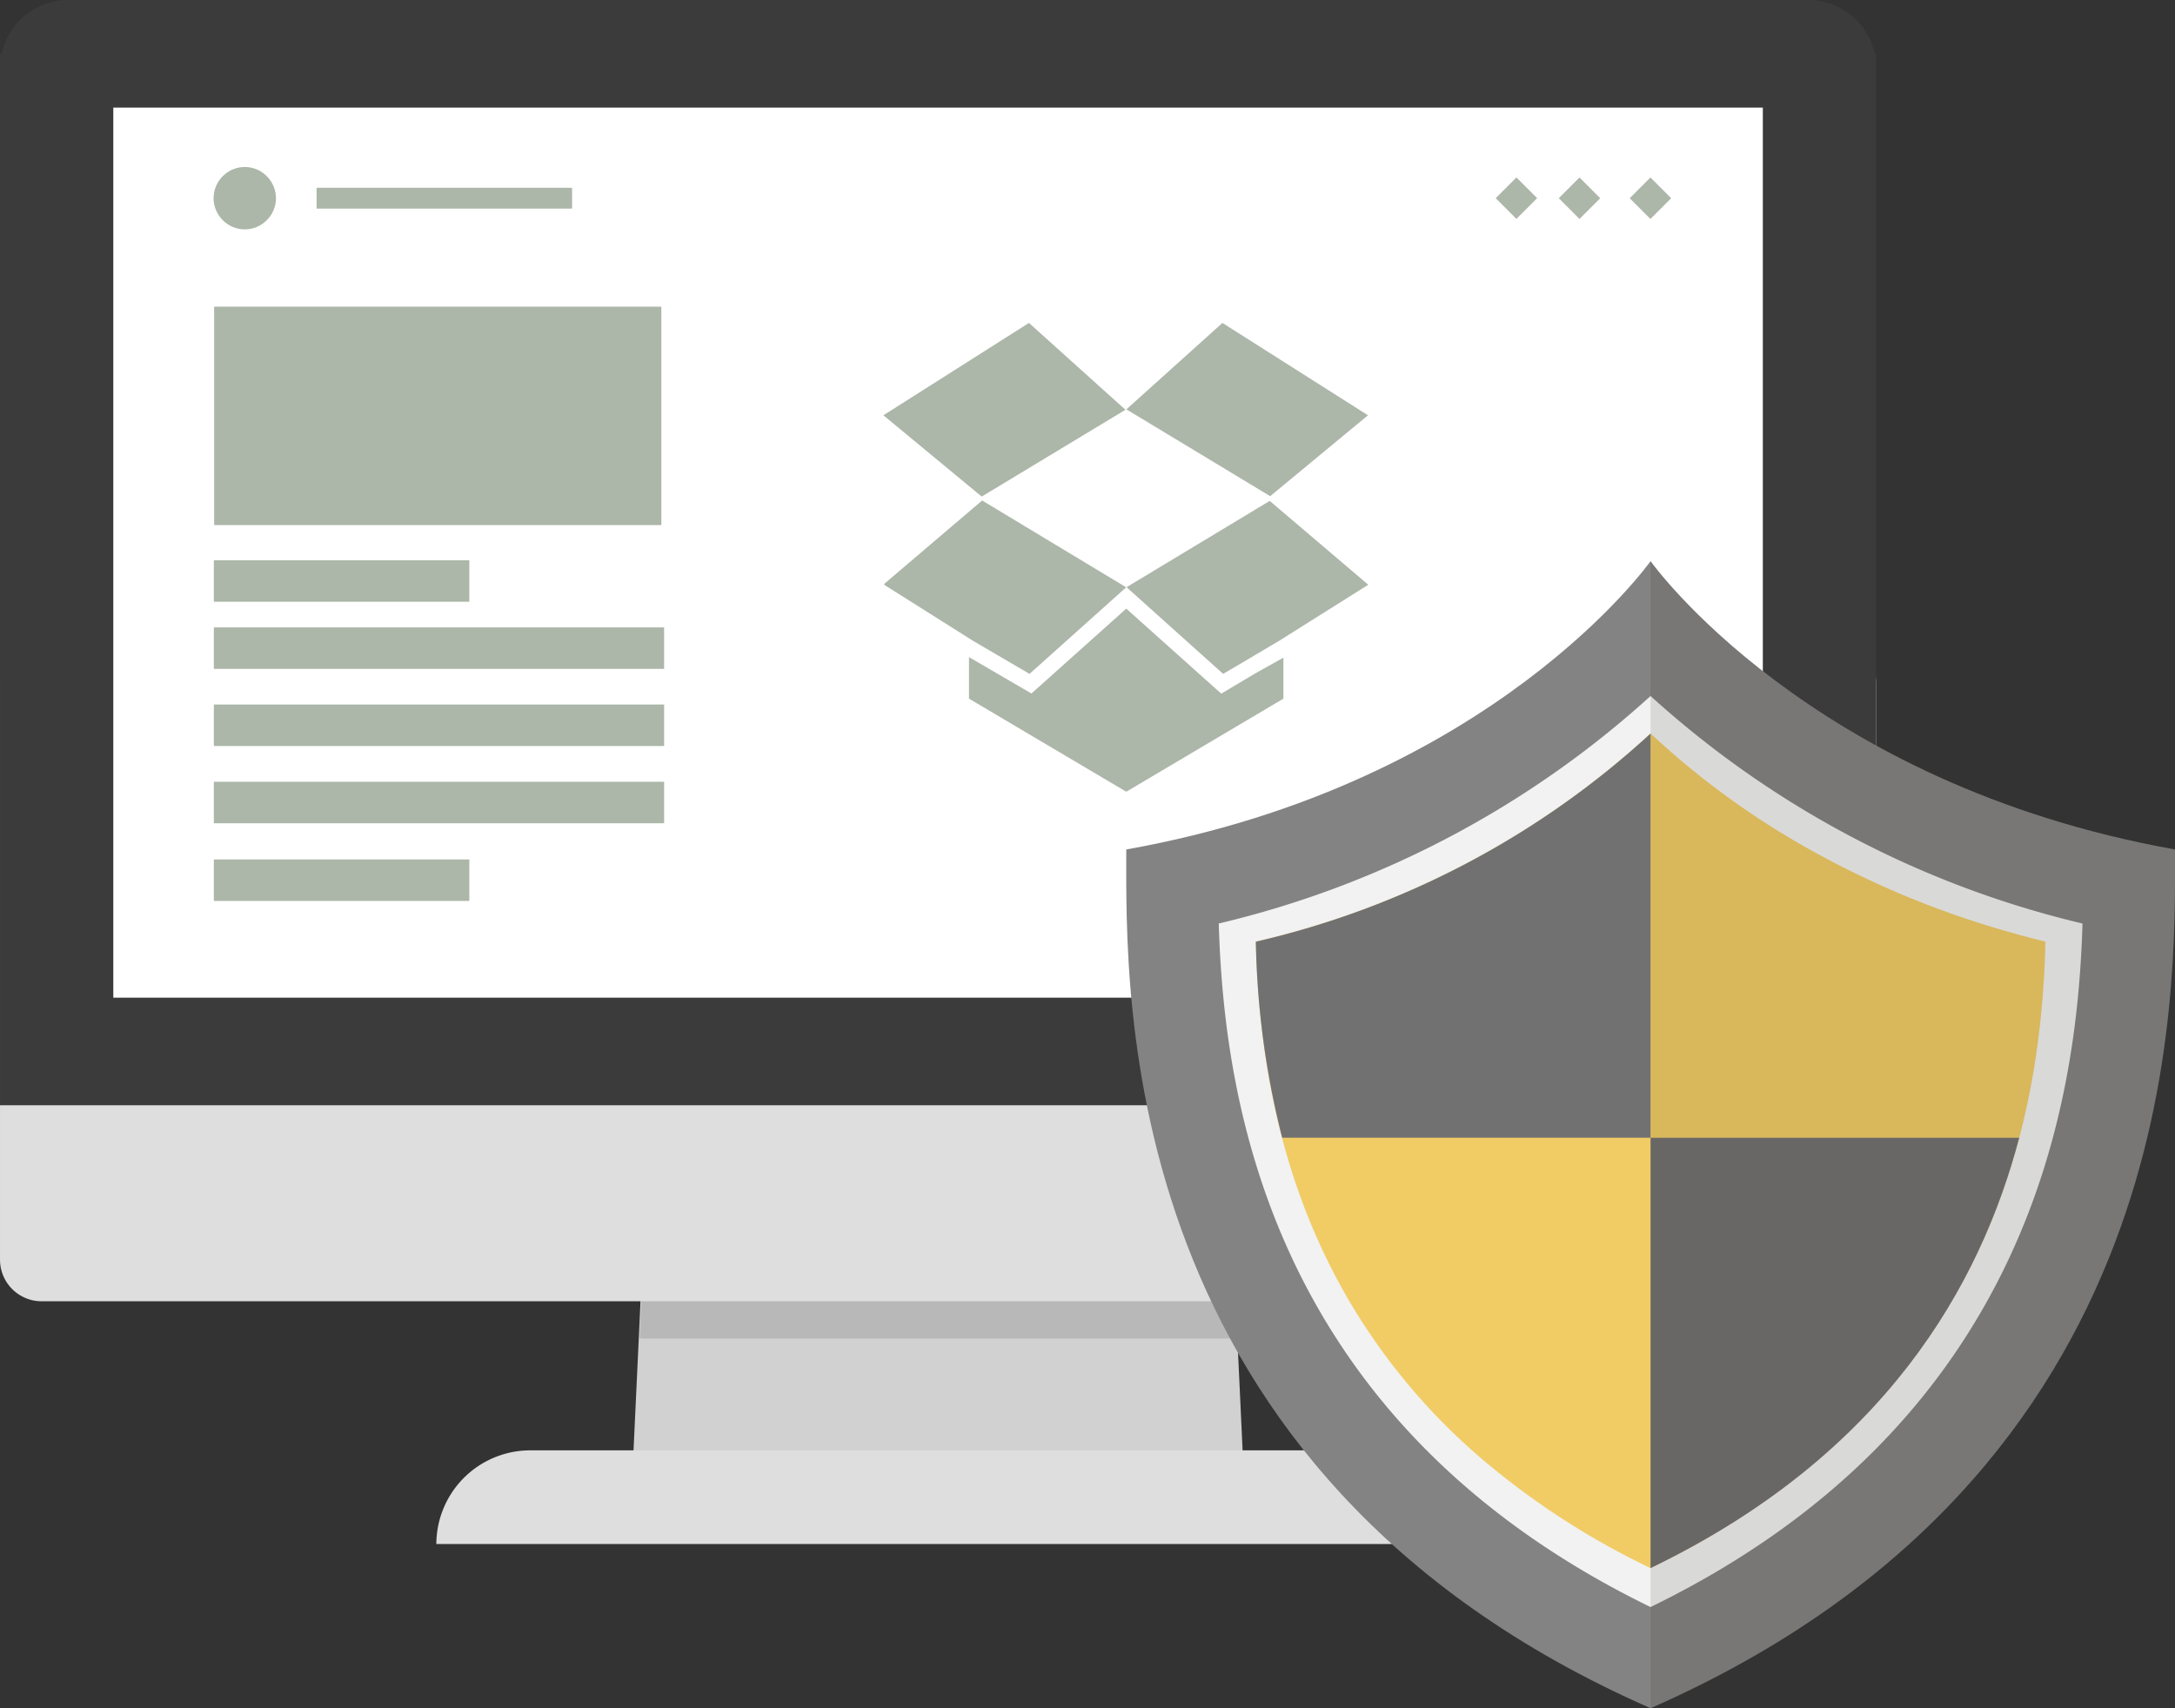 <svg id="ae5fd317-d376-4c73-a099-52ac1da0453d" data-name="5" xmlns="http://www.w3.org/2000/svg" width="52.35mm" height="41.11mm" viewBox="0 0 148.39 116.53"><rect x="0" y="0" width="148.39" height="116.53" fill="#333333" stroke="none"/><title>security</title><polygon points="84.9 101.56 43.1 101.56 44.57 70.18 83.43 70.18 84.9 101.56" fill="#d1d1d1"/><polygon points="84.36 91.31 43.64 91.31 44.57 71.48 83.43 71.48 84.36 91.31" fill="#b8b8b8"/><path d="M148.9,633.12h55.68a6.4,6.4,0,0,1,6.39,6.39H142.51A6.41,6.41,0,0,1,148.9,633.12Z" transform="translate(-112.74 -534.18)" fill="#dedede"/><path d="M240.74,580.76V620.1a2.84,2.84,0,0,1-2.83,2.85H115.57a2.84,2.84,0,0,1-2.83-2.85V580.76a2.84,2.84,0,0,1,2.83-2.84H237.91A2.84,2.84,0,0,1,240.74,580.76Z" transform="translate(-112.74 -534.18)" fill="#dedede"/><path d="M240.74,537.88v71.7h-128v-71.7h.1a4.65,4.65,0,0,1,4.55-3.7H236.1a4.65,4.65,0,0,1,4.55,3.7Z" transform="translate(-112.74 -534.18)" fill="#3b3b3c"/><rect x="7.73" y="7.34" width="112.54" height="60.72" fill="#fff"/><rect x="14.61" y="20.92" width="30.51" height="14.9" fill="#acb6a9"/><rect x="21.6" y="12.81" width="17.43" height="1.42" fill="#acb6a9"/><rect x="14.59" y="38.22" width="17.43" height="2.83" fill="#acb6a9"/><rect x="14.59" y="58.63" width="17.43" height="2.83" fill="#acb6a9"/><rect x="14.59" y="42.8" width="30.72" height="2.83" fill="#acb6a9"/><rect x="14.59" y="48.06" width="30.72" height="2.83" fill="#acb6a9"/><rect x="14.59" y="53.33" width="30.72" height="2.83" fill="#acb6a9"/><path d="M130.94,546.2h0a2.11,2.11,0,0,1,0,3h0a2.11,2.11,0,0,1-3,0h0a2.11,2.11,0,0,1,0-3h0A2.11,2.11,0,0,1,130.94,546.2Z" transform="translate(-112.74 -534.18)" fill="#acb6a9"/><rect x="219.51" y="546.69" width="2" height="2" transform="translate(-123.59 556.72) rotate(-135)" fill="#acb6a9"/><rect x="224.36" y="546.69" width="2" height="2" transform="translate(-115.32 560.15) rotate(-135)" fill="#acb6a9"/><rect x="215.2" y="546.69" width="2" height="2" transform="translate(-130.94 553.67) rotate(-135)" fill="#acb6a9"/><polyline points="66.11 35.58 66.11 47.66 76.84 54.01 87.56 47.66 87.56 35.58" fill="#acb6a9"/><polygon points="94.3 39.96 88.34 34.89 87.33 34.03 92.67 29.62 94.29 28.28 94.29 28.28 94.3 28.27 83.38 21.35 76.84 27.24 70.3 21.35 62.01 26.61 59.38 28.27 59.39 28.27 59.38 28.27 65.31 33.18 66.34 34.03 60.96 38.61 59.38 39.95 59.38 39.95 59.37 39.96 66.11 44.2 70.3 46.65 76.84 40.79 83.38 46.65 85.42 45.4 87.56 44.2 92.74 40.94 94.29 39.96 94.29 39.96 94.3 39.96" fill="#acb6a9"/><path d="M196.06,581.5l-6.48-5.8-6.47,5.79-4.53-2.64-6.88-4.33-.54-.3,0,0h0l.59-.48,6.47-5.49-7.05-5.83,11.91-7.54,6.48,5.84,6.48-5.84,11.39,7.22.55.3-7.08,5.84,7.05,6-7.37,4.65-2.17,1.21Zm-23-7.43,6.09,3.84,3.83,2.24,6.61-5.92,6.6,5.92,1.7-1L200,577.9l6.09-3.83-6.9-5.87,6.88-5.69-9.93-6.3-6.6,5.94-6.6-5.94-9.93,6.3,6.88,5.69L173.08,574h0Z" transform="translate(-112.74 -534.18)" fill="#fff"/><polygon points="76.84 28.56 67.83 34 76.84 39.44 85.85 34 76.84 28.56" fill="#fff"/><path d="M189.58,574.25l-10.07-6.07,10.07-6.08,10.07,6.08Zm-8-6.07,8,4.8,8-4.8-8-4.81Z" transform="translate(-112.74 -534.18)" fill="#fff"/><path d="M261.13,592.13c-25-4.47-35.78-19.67-35.78-19.67s-10.73,15.2-35.77,19.67c0,9.84-.89,42.48,35.77,58.58C262,634.61,261.13,602,261.13,592.13Z" transform="translate(-112.74 -534.18)" fill="#838384"/><path d="M225.35,643.81c-26-12.66-29.1-34.62-29.46-46.63a66.62,66.62,0,0,0,29.46-15.52,66.73,66.73,0,0,0,29.47,15.52C254.46,609.19,251.35,631.15,225.35,643.81Z" transform="translate(-112.74 -534.18)" fill="#f1f2f1"/><path d="M252.29,598.42c-.28,10.84-2.93,31.13-26.94,42.73a53.08,53.08,0,0,1-11.24-7.22,42.53,42.53,0,0,1-9.52-11.35c-5.1-8.89-6-18-6.17-24.16a59.5,59.5,0,0,0,26.93-14.2,55.44,55.44,0,0,0,10.11,7.49,62.66,62.66,0,0,0,14.71,6.15C250.86,598.06,251.57,598.24,252.29,598.42Z" transform="translate(-112.74 -534.18)" fill="#f0c57b"/><path d="M225.35,584.22a59.5,59.5,0,0,1-26.93,14.2,58.33,58.33,0,0,0,1.8,13.38h25.13Z" transform="translate(-112.74 -534.18)" fill="#727171"/><path d="M250.17,597.86a62.66,62.66,0,0,1-14.71-6.15,55.44,55.44,0,0,1-10.11-7.49V611.8H250.5a58.74,58.74,0,0,0,1.79-13.38C251.57,598.24,250.86,598.06,250.17,597.86Z" transform="translate(-112.74 -534.18)" fill="#f4e228" opacity="0.26"/><path d="M200.22,611.8a44.09,44.09,0,0,0,4.37,10.78,42.53,42.53,0,0,0,9.52,11.35,53.08,53.08,0,0,0,11.24,7.22V611.8Z" transform="translate(-112.74 -534.18)" fill="#f4e228" opacity="0.26"/><path d="M225.35,641.15c16-7.72,22.49-19.28,25.15-29.35H225.35Z" transform="translate(-112.74 -534.18)" fill="#727171"/><path d="M225.35,572.46s10.74,15.2,35.78,19.67c0,9.84.89,42.48-35.78,58.58Z" transform="translate(-112.74 -534.18)" fill="#241916" opacity="0.12"/></svg>